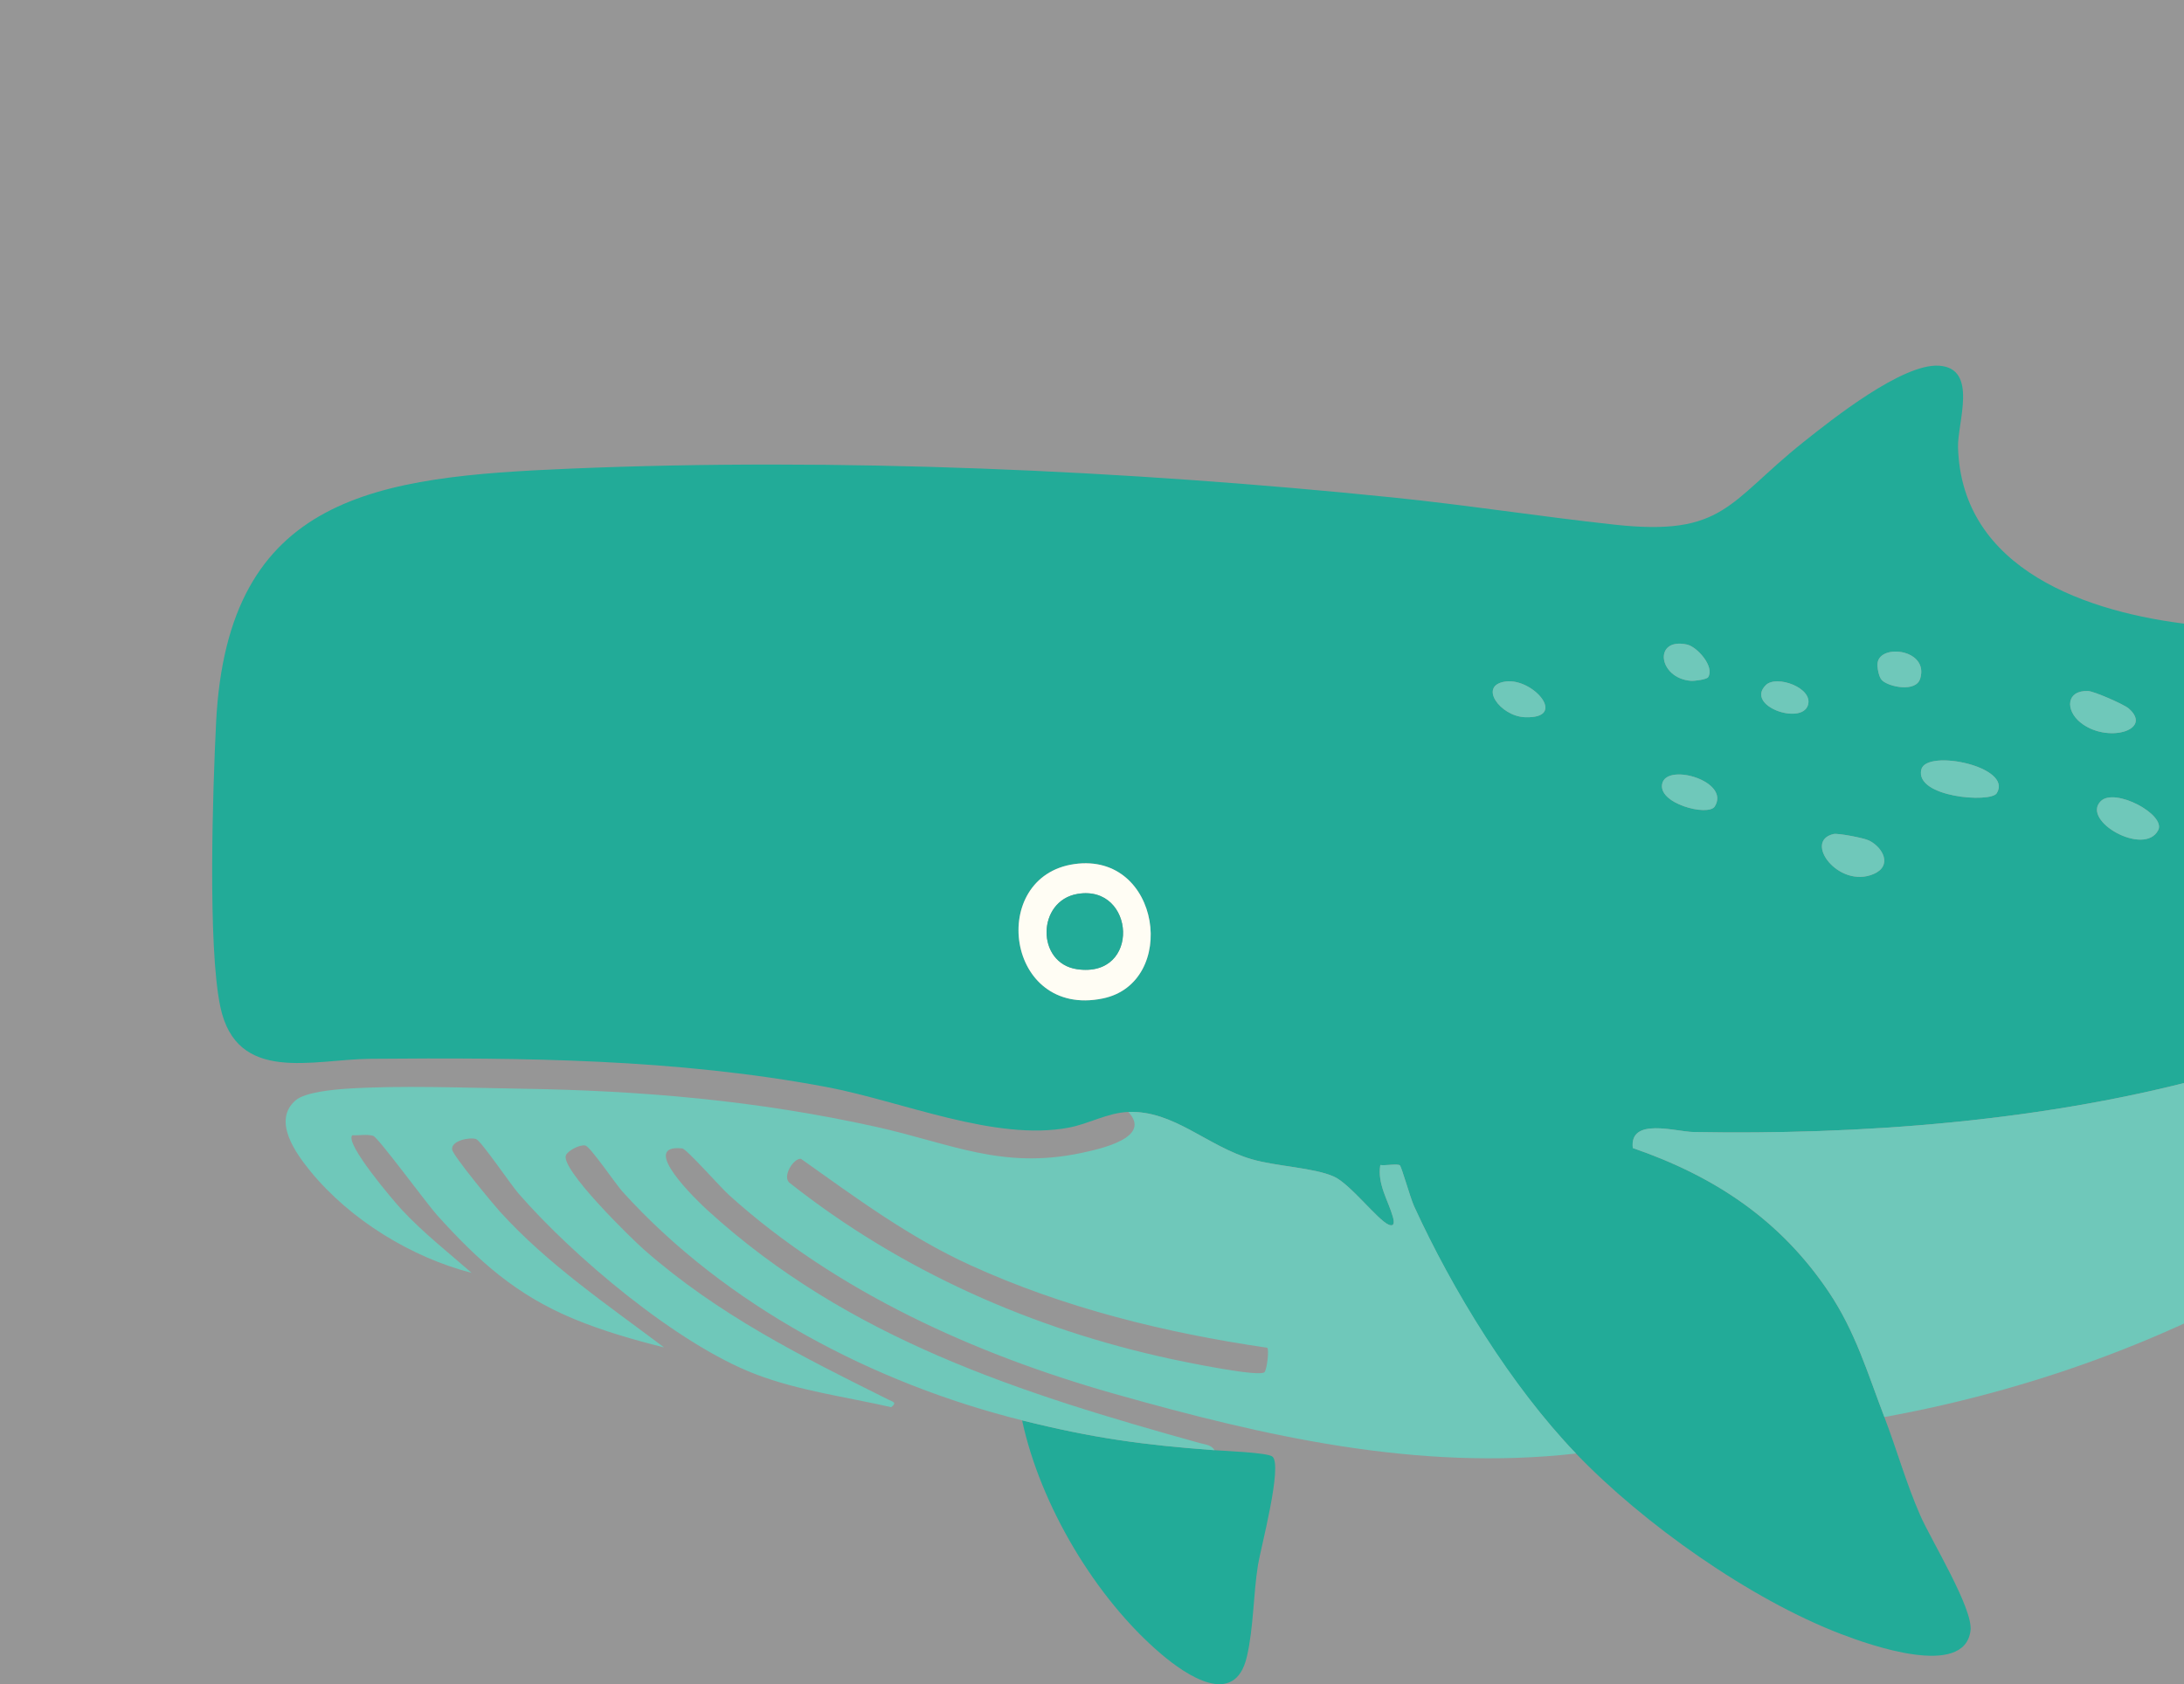 <svg width="669" height="516" viewBox="0 0 669 516" fill="none" xmlns="http://www.w3.org/2000/svg">
<rect x="0" y="0" width="669" height="516" fill="#333333" stroke="none"/>
<g clip-path="url(#clip0_504_11321)">
<rect width="669" height="516" fill="#D9D9D9" fill-opacity="0.6"/>
<g clip-path="url(#clip1_504_11321)">
<path d="M829.15 210.65C822.87 220.75 818.65 231.87 812.11 241.87C753.23 331.92 617.47 348.61 518.76 346.82C513.24 346.72 499.07 342.22 500.15 351.73C525.21 360.38 545.28 373.67 560.17 395.81C568.35 407.98 572.05 420.64 577.21 434.14C581.03 444.12 583.89 454.44 588.21 464.28C591.56 471.92 604.45 492.84 603.61 499.57C601.75 514.38 572.48 503.89 564.03 500.66C536.11 489.99 503.38 466.84 482.75 445.31C462.12 423.78 444.99 395.39 433.12 369.48C432.03 367.1 429.32 357.46 428.81 357.03C428.1 356.43 424.23 357.19 422.81 356.92C421.84 362.78 425.26 367.82 426.68 372.88C427.03 374.12 427.3 376 425.37 375.2C422.05 373.83 413.58 362.69 408.6 360.47C402.43 357.71 391.06 357.38 383.43 355.16C369.78 351.19 359.6 340.13 345.6 340.67C339.34 340.91 333.63 344.27 327.52 345.45C304.86 349.81 276.25 337.37 253.18 333.03C207.18 324.37 160.15 323.98 113.42 324.39C95.85 324.54 72.49 332.2 67.49 308.44C63.59 289.91 65.17 241.84 66.2 221.27C69.71 151.32 115.78 146.07 174.42 143.59C256.71 140.11 344.72 144.05 426.51 152.4C449.1 154.7 471.89 158.27 494.56 160.74C528.16 164.4 529.33 153.87 552.36 135.5C561.2 128.45 582.8 111.28 593.97 112.04C606.05 112.86 599.58 129.46 599.78 136.99C600.81 174.74 639.78 187.77 671.2 191.33C719.34 196.79 751.52 186.99 783.44 150.7C794.62 137.99 799.7 130.28 806.66 114.49C809.47 108.11 820.79 80.65 821.03 75.52C838.64 35.94 886.78 36.3 921.58 21.16C927.05 18.78 932.34 15.67 937.52 12.72C944.74 8.6 954.84 -3.12 959.19 10.08C950.64 47.45 931.37 84.64 898.16 105.41C883.5 114.58 866.43 120.5 851.85 129.19C848.98 130.9 843.05 134.35 841.49 137.12C836.94 145.2 838.36 163.37 837.16 173.42C835.65 186.13 832.03 198.28 829.16 210.63L829.15 210.65ZM523.24 207.47C525.28 204.24 519.86 198.15 516.75 197.47C506.36 195.22 507.94 207.77 517.92 208.58C519.09 208.67 522.8 208.16 523.24 207.47ZM576.45 208.38C578.51 210.45 586.89 212.23 588.2 207.9C590.91 198.93 576.02 197.15 575.15 203.06C574.95 204.39 575.52 207.44 576.46 208.38H576.45ZM461.14 208.81C452.7 210 459.55 219.43 467.09 219.73C480.48 220.27 469.61 207.61 461.14 208.81ZM540.91 209.89C534.51 216.24 551.72 222.22 553.78 216.11C555.59 210.75 544.16 206.66 540.91 209.89ZM652.08 217.07C650.66 215.82 641.49 211.79 639.6 211.71C632.96 211.44 632.6 217.49 637.2 221.28C645.24 227.9 659.71 223.76 652.08 217.07ZM735.43 217.01C731.37 212.82 714.85 209.88 720.41 219.35C725.98 228.84 742.57 224.39 735.43 217.01ZM687.03 230.05C684.35 239.27 704.99 243.63 702 233.71C700.79 229.71 690.58 227.64 687.03 230.05ZM611.63 243.03C616.74 234.85 590.1 229.38 588.54 235.75C586.45 244.28 609.73 246.08 611.63 243.03ZM525.26 247.08C530.05 239.43 511.18 233.82 509.26 239.78C507.22 246.11 523.26 250.28 525.26 247.08ZM643.51 245.45C637.39 251.53 656.95 262.49 661.1 254.33C663.52 249.58 647.81 241.18 643.51 245.45ZM561.68 255.52C552.22 257.64 563.22 272.36 573.91 267.78C579.71 265.3 576.9 259.7 572.52 257.51C570.94 256.72 563 255.22 561.68 255.52ZM329.1 264.73C302.51 268.49 308.06 311.97 337.76 305.91C361.03 301.16 355.67 260.97 329.1 264.73Z" fill="#22AB98"/>
<path d="M577.22 434.14C572.06 420.65 568.36 407.98 560.18 395.81C545.29 373.67 525.21 360.37 500.16 351.73C499.08 342.22 513.24 346.72 518.77 346.82C617.48 348.61 753.24 331.92 812.12 241.87C818.66 231.87 822.88 220.75 829.16 210.65C824.49 230.76 820.26 247.98 812.07 267.21C772.02 361.21 674.44 416.51 577.23 434.14H577.22Z" fill="#6FC8BA"/>
<path d="M372.02 444.3C375.23 444.54 388.04 445.02 389.71 446.22C393.07 448.62 386.13 474.5 385.34 479.47C383.89 488.57 384.02 498.6 381.94 507.56C378.24 523.53 363.12 513.05 355.74 506.79C335.54 489.64 318.61 460.98 313.09 435.16C334.62 440.53 349.85 442.68 372.01 444.3H372.02Z" fill="#22AB98"/>
<path d="M345.61 340.68C359.61 340.14 369.79 351.2 383.44 355.17C391.06 357.39 402.44 357.72 408.61 360.48C413.58 362.7 422.05 373.84 425.38 375.21C427.31 376.01 427.03 374.13 426.69 372.89C425.28 367.83 421.85 362.79 422.82 356.93C424.24 357.19 428.12 356.44 428.82 357.04C429.32 357.47 432.04 367.12 433.13 369.49C445 395.4 463.05 424.75 482.76 445.32C434.25 450.81 387.39 440.06 341.13 426.96C298.85 414.98 256.06 395.76 223.24 366.06C220.68 363.74 210.31 351.98 208.97 351.84C195.27 350.42 213.69 368.01 216.6 370.67C259.91 410.24 312.44 426.8 367.6 442.14C369.23 442.59 371.03 442.63 372.04 444.31C349.88 442.68 334.65 440.54 313.12 435.17C267.71 423.84 222.36 400.12 190.69 365.09C188.62 362.8 180.88 351.38 179.34 350.97C177.71 350.54 174.04 352.48 173.38 353.87C171.43 357.98 193.3 379.36 197.29 382.87C220.08 402.89 245.38 415.49 272.2 428.84C273.51 429.49 274.88 429.69 272.98 431.12C259.14 427.96 244.63 426.09 231.32 420.97C207.31 411.73 175.58 384.95 158.74 365.55C156.48 362.95 147.31 349.42 145.81 348.97C143.65 348.32 138.1 349.55 138.5 352.21C138.78 354.06 150.87 368.7 153.11 371.18C167.82 387.4 186.05 399.72 203.41 412.81C194.23 410.52 184.74 407.78 176 404.17C158.12 396.78 146.6 386.4 133.81 372.2C130.77 368.82 115.82 348.45 114.33 348C112.38 347.41 109.96 347.93 107.92 347.81C105.42 350.2 120.72 368.11 123.13 370.69C129.68 377.71 137.27 383.67 144.47 389.97C126.03 385.22 107.37 373.78 95.21 358.99C90.67 353.46 83.27 343.31 90.59 337.08C93.52 334.59 102.23 333.81 106.35 333.54C122.81 332.48 142.52 333.28 159.26 333.54C196.45 334.11 231.8 337.12 268.44 345.25C291.15 350.29 306.92 358.41 331.25 353.23C336.86 352.03 353.06 348.59 345.63 340.69L345.61 340.68ZM388.17 412.91C356.95 408.35 325.91 400.71 297.18 387.59C278.34 378.99 262.15 366.93 245.36 355.04C243.12 354.69 239.33 360.69 242.01 362.5C276.14 389.45 316.28 407.19 358.81 416.38C362.8 417.24 386.16 422.08 387.38 420.35C388.09 419.34 388.81 413.66 388.18 412.91H388.17Z" fill="#6FC8BA"/>
<path d="M329.1 264.73C355.67 260.97 361.03 301.17 337.76 305.91C308.06 311.97 302.51 268.49 329.1 264.73ZM330.12 273.86C317.56 275.93 317.32 295.11 329.93 296.94C349.56 299.79 347.79 270.94 330.12 273.86Z" fill="#FFFDF4"/>
<path d="M611.63 243.03C609.72 246.08 586.45 244.27 588.54 235.75C590.1 229.38 616.75 234.86 611.63 243.03Z" fill="#6FC8BA"/>
<path d="M561.68 255.52C563 255.22 570.94 256.72 572.52 257.51C576.9 259.7 579.71 265.3 573.91 267.78C563.22 272.35 552.22 257.64 561.68 255.52Z" fill="#6FC8BA"/>
<path d="M652.08 217.07C659.71 223.76 645.24 227.9 637.2 221.28C632.6 217.49 632.95 211.45 639.6 211.71C641.49 211.79 650.65 215.82 652.08 217.07Z" fill="#6FC8BA"/>
<path d="M643.51 245.45C647.81 241.18 663.52 249.58 661.1 254.33C656.95 262.49 637.39 251.53 643.51 245.45Z" fill="#6FC8BA"/>
<path d="M525.26 247.08C523.26 250.27 507.23 246.1 509.26 239.78C511.18 233.82 530.04 239.44 525.26 247.08Z" fill="#6FC8BA"/>
<path d="M461.14 208.81C469.61 207.61 480.48 220.27 467.09 219.73C459.55 219.43 452.7 210 461.14 208.81Z" fill="#6FC8BA"/>
<path d="M576.45 208.38C575.51 207.43 574.95 204.39 575.14 203.06C576.01 197.15 590.91 198.94 588.19 207.9C586.88 212.23 578.51 210.45 576.44 208.38H576.45Z" fill="#6FC8BA"/>
<path d="M523.24 207.47C522.8 208.17 519.08 208.68 517.92 208.58C507.94 207.77 506.36 195.22 516.75 197.47C519.87 198.14 525.28 204.23 523.24 207.47Z" fill="#6FC8BA"/>
<path d="M540.91 209.89C544.16 206.67 555.59 210.75 553.78 216.11C551.71 222.22 534.51 216.24 540.91 209.89Z" fill="#6FC8BA"/>
<path d="M330.12 273.86C347.8 270.94 349.56 299.79 329.93 296.94C317.32 295.11 317.56 275.93 330.12 273.86Z" fill="#22AB98"/>
</g>
</g>
<defs>
<clipPath id="clip0_504_11321">
<rect width="669" height="516" fill="white"/>
</clipPath>
<clipPath id="clip1_504_11321">
<rect width="894.19" height="512" fill="white" transform="translate(65 4)"/>
</clipPath>
</defs>
</svg>

